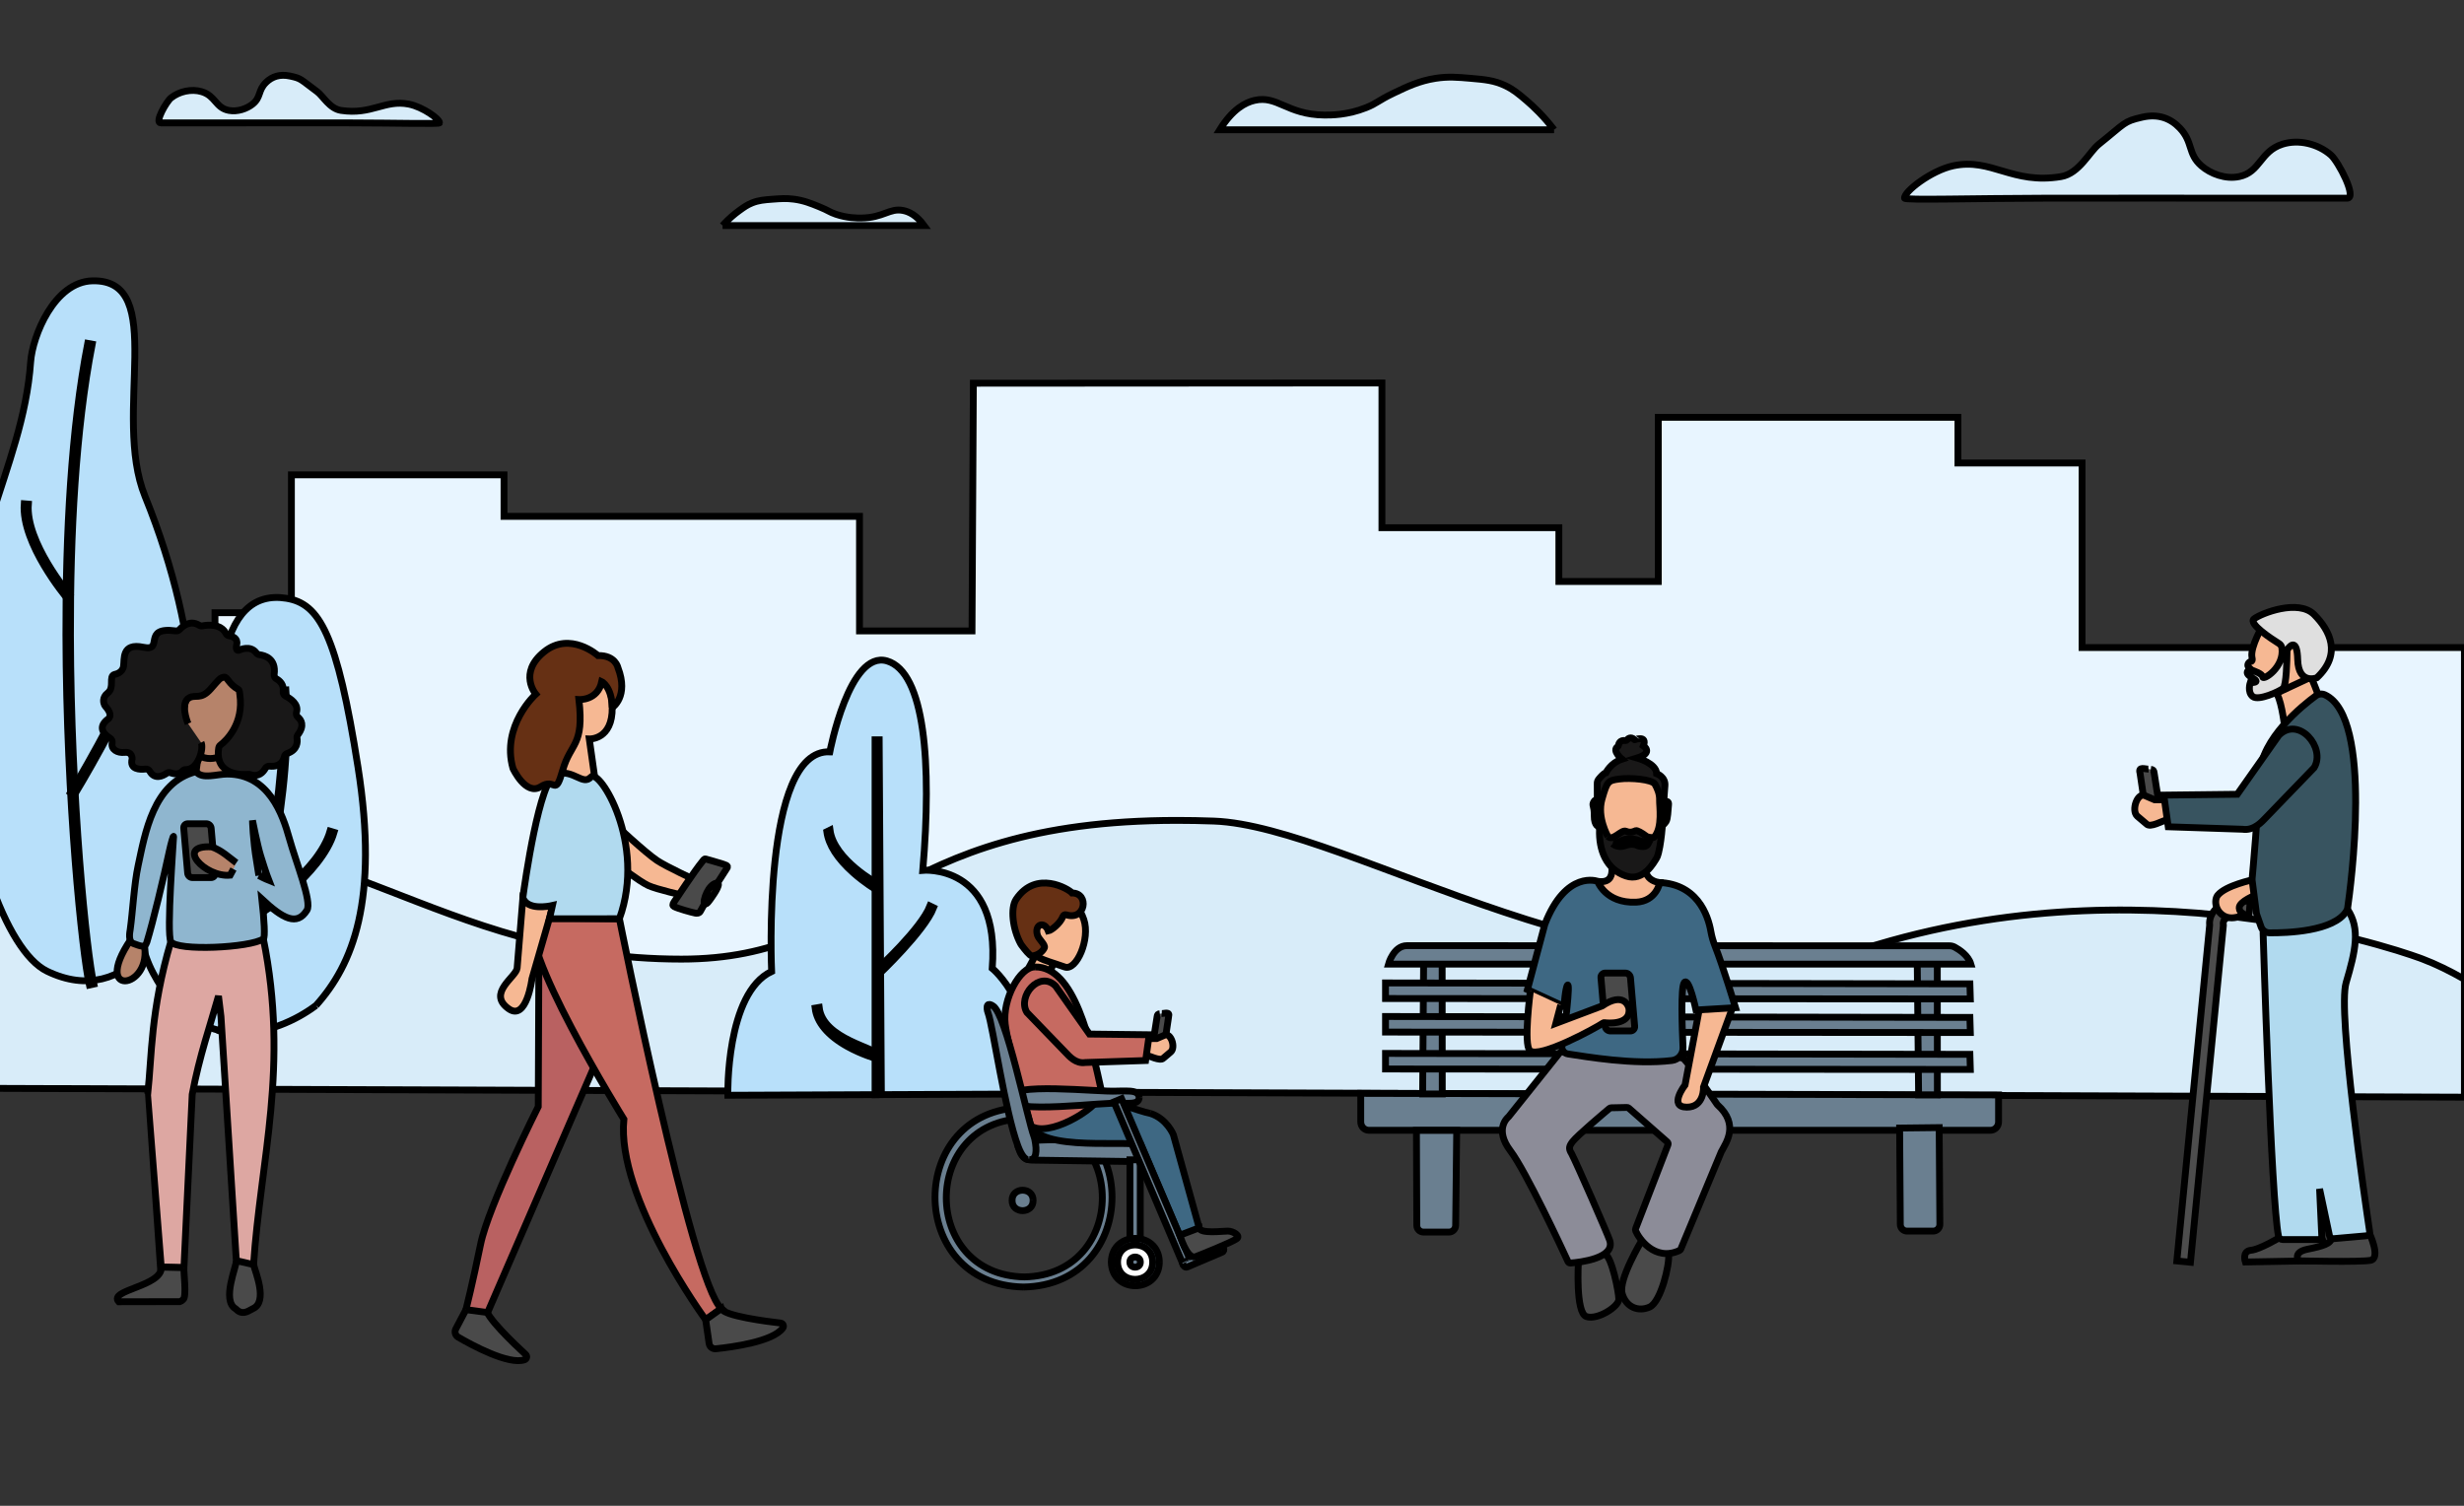 <?xml version="1.0" ?>
<svg xmlns="http://www.w3.org/2000/svg" width="360" height="220" viewBox="0 0 360 220">
  <rect x="0" y="0" width="360" height="220" fill="#333333" stroke="none"/>
  <g/>
  <g>
    <path d="M142.212,55.992l-0.198,36.184l-16.437,0l0,-16.734l-51.937,0l0,-6.066l-31.065,0l0,20.142l-11.166,0l0,7.547l-46.409,0l0,48.801l17.77,0l17.477,0l11.162,0l11.166,0l6.31,0l36.406,0l0,-0.149l35.434,0l0,0.149l23.782,0l11.412,0l32.084,0l2.322,0l11.58,0l17.892,0l22.486,0l6.285,0l26.864,0l10.631,0l18.135,0l0,-7.871l55.861,6.744l0,-50.128l-55.861,0l0,-26.965l-18.135,0l0,-6.679l-43.78,0l0,23.989l-14.526,0l0,-7.854l-25.852,0l0,-21.147z" fill="#E8F5FF" stroke-width="1" stroke="#00000000"/>
  </g>
  <g>
    <path d="M99.558,140.13C63.642,140.13 47.995,118.621 14.461,122.693C6.49,123.661 -3.632,126.685 -15,135.166L-15,158.963L360.058,160.3L360.058,143.066C357.976,141.876 355.9,140.859 353.935,140.115C353.935,140.115 316.141,125.518 274.286,138.008C238.437,148.716 197.141,120.689 177.357,119.962C175.51,119.894 173.727,119.862 172.014,119.862C129.271,119.859 127.227,140.13 99.558,140.13" fill="#D8ECF9" stroke-width="1" stroke="#00000000"/>
    <path d="M285.362,24.225C282.128,24.918 278.131,28.041 278.266,28.956C278.313,29.275 288.4,28.973 298.766,28.956C314.398,28.929 322.213,28.956 323.208,28.956L342.919,28.956C344.457,28.956 341.634,23.59 340.554,22.648C338.684,21.018 335.847,20.304 333.458,21.071C330.184,22.123 330.246,25.156 327.15,25.802C325.13,26.224 322.96,25.38 321.631,24.225C319.606,22.465 320.447,20.774 318.477,18.706C317.097,17.257 315.297,16.591 312.958,17.129C310.228,17.756 310.592,17.917 306.65,21.071C305.266,22.179 303.771,25.362 301.131,25.802C293.97,26.996 290.982,23.02 285.362,24.225" fill="#D8ECF9" stroke-width="1" stroke="#00000000"/>
    <path d="M227.058,18.956L178.212,18.956C180.091,15.93 181.949,14.974 183.3,14.662C186.622,13.893 188.024,16.746 193.476,16.809C194.446,16.82 196.839,16.825 199.582,15.735C201.21,15.089 201.256,14.734 203.653,13.588C205.634,12.641 207.373,11.809 209.758,11.441C211.579,11.159 212.945,11.277 214.847,11.441C217.003,11.626 218.335,11.754 219.934,12.514C221.121,13.079 221.87,13.714 222.988,14.662C224.065,15.576 225.534,16.97 227.058,18.956" fill="#D8ECF9" stroke-width="1" stroke="#00000000"/>
    <path d="M105.568,32.956L135.02,32.956C133.887,31.403 132.766,30.913 131.952,30.753C129.949,30.358 129.103,31.822 125.816,31.854C125.232,31.86 123.789,31.862 122.134,31.303C121.153,30.972 121.126,30.79 119.68,30.202C118.486,29.716 117.437,29.289 115.999,29.1C114.901,28.956 114.077,29.016 112.931,29.1C111.63,29.196 110.828,29.261 109.863,29.651C109.148,29.941 108.696,30.267 108.023,30.753C107.373,31.222 106.487,31.937 105.568,32.956" fill="#D8ECF9" stroke-width="1" stroke="#00000000"/>
    <path d="M59.741,15.216C61.777,15.617 64.295,17.426 64.21,17.956C64.18,18.141 57.828,17.966 51.3,17.956C41.456,17.94 36.534,17.956 35.908,17.956L23.495,17.956C22.526,17.956 24.304,14.848 24.985,14.303C26.162,13.359 27.949,12.945 29.453,13.39C31.514,13.998 31.475,15.755 33.426,16.129C34.698,16.373 36.064,15.885 36.901,15.216C38.177,14.196 37.646,13.217 38.887,12.02C39.756,11.181 40.89,10.796 42.363,11.107C44.082,11.47 43.852,11.563 46.335,13.39C47.207,14.031 48.148,15.874 49.811,16.129C54.32,16.821 56.201,14.518 59.741,15.216" fill="#D8ECF9" stroke-width="1" stroke="#00000000"/>
    <path d="M320.034,184.421L318.044,184.227L322.834,135.212C322.794,134.809 322.798,133.859 323.553,133.007C324.51,131.923 326.264,131.475 328.764,131.674L328.605,133.669C326.23,133.479 325.371,133.988 325.071,134.309C324.777,134.624 324.819,134.979 324.825,135.018L324.843,135.139L324.836,135.292L320.034,184.421Z" fill="#4D4D4D" stroke-width="1" stroke="#00000000"/>
    <path d="M333.753,105.875C333.753,105.875 333.224,101.549 332.401,101.137C331.578,100.726 337.66,98.919 337.66,98.919C337.66,98.919 338.682,101.316 338.648,101.487C338.613,101.659 333.753,105.875 333.753,105.875" fill="#F6B893" stroke-width="1" stroke="#00000000"/>
    <path d="M333.105,180.79C333.105,180.79 330.165,182.55 328.887,182.665C327.519,182.788 328.053,184.381 328.053,184.381L338.891,184.185C338.891,184.185 339.914,181.338 339.08,180.749L333.105,180.79Z" fill="#4A4A4A" stroke-width="1" stroke="#00000000"/>
    <path d="M346.155,180.124C346.155,180.124 347.914,183.842 346.345,184.136C344.776,184.43 335.846,184.209 335.846,184.209C335.846,184.209 334.919,182.959 337.126,182.518C339.332,182.076 340.628,181.69 340.628,180.856L346.155,180.124Z" fill="#4A4A4A" stroke-width="1" stroke="#00000000"/>
    <path d="M330.647,136.266C330.647,136.266 331.818,175.372 332.897,180.6C332.958,180.893 333.214,181.104 333.514,181.104L338.67,181.104C338.982,181.104 339.231,180.843 339.217,180.531L338.899,173.704L340.335,180.483C340.399,180.788 340.682,180.997 340.994,180.97L345.717,180.553C346.032,180.525 346.259,180.238 346.212,179.924C345.562,175.565 341.504,147.868 342.772,143.589C344.148,138.943 344.891,135.691 342.971,132.843C341.051,129.994 331.129,133.195 331.129,133.195L330.647,136.266Z" fill="#B1DAEF" stroke-width="1" stroke="#00000000"/>
    <path d="M329.694,130.712C329.694,130.712 327.108,131.697 327.161,132.654C327.184,133.066 327.374,133.271 327.584,133.371C327.748,133.45 327.745,133.683 327.577,133.754C326.944,134.025 325.914,134.317 325.035,133.877C323.652,133.186 323.451,131.494 324.024,130.793C325.194,129.363 329.136,128.537 329.326,128.496C329.694,128.418 329.694,130.712 329.694,130.712" fill="#F6B893" stroke-width="1" stroke="#00000000"/>
    <path d="M331.577,136.29C334.103,136.314 341.023,136.099 342.834,133.096C342.924,132.947 342.98,132.782 343.005,132.61C343.395,129.926 346.828,104.839 339.69,101.519C339.256,101.317 338.746,101.369 338.36,101.651C336.462,103.035 330.377,107.876 330.143,113.176C329.886,118.997 329.154,127.196 329.047,128.373C329.038,128.468 329.04,128.564 329.053,128.659L329.663,133.369C329.675,133.459 329.696,133.548 329.726,133.634L330.348,135.409C330.531,135.933 331.022,136.285 331.577,136.29" fill="#385460" stroke-width="1" stroke="#00000000"/>
    <path d="M332.57,101.3L337.661,98.919C337.661,98.919 342.852,91.933 337.523,91.018C332.193,90.103 330.686,91.233 330.686,91.233C330.686,91.233 328.748,94.463 329.017,96.024C329.017,96.024 329.189,96.607 328.882,96.641C328.573,96.675 328.163,97.189 328.608,97.565C329.052,97.941 332.57,101.3 332.57,101.3" fill="#F6B893" stroke-width="1" stroke="#00000000"/>
    <path d="M334.331,94.713C334.209,94.867 334.144,95.057 334.143,95.254C334.133,96.328 334.064,100.178 333.573,100.575C333.003,101.037 329.986,102.422 329.144,101.77C328.302,101.118 328.775,99.722 328.775,99.722C328.775,99.722 330.475,99.815 329.067,99.028C328.304,98.601 328.258,98.285 328.376,98.084C328.484,97.901 328.716,97.83 328.918,97.894C329.411,98.049 330.547,98.456 330.593,98.907C330.647,99.457 333.788,97.496 333.394,94.668C333.357,94.402 333.201,94.169 332.973,94.026C331.869,93.337 328.448,91.101 329.323,90.421C330.362,89.613 335.789,87.476 338.098,89.786C340.407,92.095 342.197,95.559 338.502,99.023C338.502,99.023 335.808,100.113 335.701,96.349C335.618,93.429 334.727,94.214 334.331,94.713" fill="#DFDFDF" stroke-width="1" stroke="#00000000"/>
    <path d="M313.901,112.365C313.408,112.389 312.381,111.931 312.665,112.936L313.636,119.475C313.689,120.322 314.873,119.723 315.321,119.749C315.586,119.707 315.785,119.665 315.73,119.317L314.723,112.889C314.668,112.541 314.592,112.447 314.241,112.405" fill="#4A4A4A" stroke-width="1" stroke="#00000000"/>
    <path d="M316.579,119.79C315.966,119.88 314.16,121.006 313.6,120.376L312.261,119.241C311.338,118.389 312.3,115.721 313.395,116.251L314.794,116.851L316.927,116.851L316.579,119.79Z" fill="#F6B893" stroke-width="1" stroke="#00000000"/>
    <path d="M332.954,107.415C335.864,104.538 339.857,109.277 338.103,112.158C338.103,112.158 331.105,119.403 331.105,119.403C330.501,120.028 329.325,121.415 327.625,121.154L316.789,120.795L316.142,116.169L326.875,116.047L332.954,107.415Z" fill="#385460" stroke-width="1" stroke="#00000000"/>
    <path d="M198.811,159.746L198.811,163.915C198.811,164.592 199.347,165.141 200.009,165.141L290.799,165.141C291.46,165.141 291.997,164.592 291.997,163.915L291.997,159.971L198.811,159.746Z" fill="#6A7F90" stroke-width="1" stroke="#00000000"/>
    <path d="M208.006,139.392l-0.152,20.435l2.867,0l-0.018,-20.435z" fill="#6A7F90" stroke-width="1" stroke="#00000000"/>
    <path d="M280.103,139.392l0.213,20.567l2.742,0l-0.012,-20.567z" fill="#6A7F90" stroke-width="1" stroke="#00000000"/>
    <path d="M202.859,140.863C202.859,140.863 203.595,138.165 205.557,138.165L284.828,138.185C285.095,138.185 285.359,138.252 285.593,138.379C286.263,138.739 287.589,139.605 287.952,140.863L202.859,140.863Z" fill="#6A7F90" stroke-width="1" stroke="#00000000"/>
    <path d="M202.43,143.61l0,2.276l85.444,0.066l-0.066,-2.207z" fill="#6A7F90" stroke-width="1" stroke="#00000000"/>
    <path d="M202.43,148.514l0,2.276l85.444,0.066l-0.066,-2.207z" fill="#6A7F90" stroke-width="1" stroke="#00000000"/>
    <path d="M202.43,153.909l0,2.276l85.444,0.066l-0.066,-2.207z" fill="#6A7F90" stroke-width="1" stroke="#00000000"/>
    <path d="M277.543,164.812L277.643,178.895C277.647,179.434 278.086,179.869 278.625,179.869L282.44,179.869C282.984,179.869 283.424,179.425 283.421,178.881L283.32,164.746L277.543,164.812Z" fill="#6A7F90" stroke-width="1" stroke="#00000000"/>
    <path d="M206.946,165.155L207,179.034C207.002,179.574 207.44,180.011 207.981,180.011L211.695,180.011C212.233,180.011 212.67,179.578 212.676,179.041L212.831,165.155L206.946,165.155Z" fill="#6A7F90" stroke-width="1" stroke="#00000000"/>
    <path d="M233.661,120.799C233.661,120.799 232.907,120.772 232.924,119.169C232.94,117.566 232.532,117.734 232.858,117.144C233.185,116.553 233.374,117.281 233.374,117.281L233.661,120.799Z" fill="#F6B893" stroke-width="1" stroke="#00000000"/>
    <path d="M242.938,117.25C242.938,117.25 243.874,116.736 243.78,117.577C243.687,118.419 243.687,119.635 243.406,120.056C243.125,120.478 242.62,120.819 242.62,120.819L242.938,117.25Z" fill="#F6B893" stroke-width="1" stroke="#00000000"/>
    <path d="M230.611,184.399C230.611,184.399 230.166,191.796 231.768,192.352C233.371,192.908 236.52,190.906 236.515,189.824C236.511,188.743 235.495,183.73 234.542,183.258C233.589,182.786 230.611,184.399 230.611,184.399" fill="#4A4A4A" stroke-width="1" stroke="#00000000"/>
    <path d="M239.852,181.274C239.852,181.274 236.435,186.94 236.998,188.972C237.56,191.005 239.376,191.697 241.02,190.962C242.664,190.226 243.961,184.734 243.788,183.306C243.615,181.879 239.852,181.274 239.852,181.274" fill="#4A4A4A" stroke-width="1" stroke="#00000000"/>
    <path d="M238.979,179.839C239.381,180.828 241.712,184.395 245.382,182.698C245.467,182.659 245.534,182.587 245.57,182.501L251.49,168.271C251.52,168.2 251.568,168.142 251.603,168.073C252.139,167.005 254.156,164.305 250.934,161.423C250.914,161.405 250.896,161.386 250.881,161.363C250.569,160.905 247.052,155.749 246.043,154.739C245.05,153.747 229.979,153.687 228.156,153.683C228.041,153.683 227.934,153.735 227.862,153.824L220.424,163.145C220.414,163.158 220.402,163.17 220.389,163.181C220.176,163.358 218.328,165.034 220.674,168.135C222.964,171.161 228.267,182.549 229.086,184.32C229.152,184.461 229.296,184.546 229.451,184.535C230.795,184.436 236.099,183.851 235.169,181.18C234.841,180.237 230.379,169.983 229.581,168.481C229.521,168.369 229.413,168.239 229.376,168.087C229.306,167.791 229.199,167.514 229.76,166.793C230.469,165.881 234.462,162.517 235.15,161.941C235.215,161.886 235.297,161.855 235.382,161.854L237.711,161.804C237.805,161.802 237.896,161.835 237.967,161.897L243.595,166.842C243.713,166.945 243.754,167.112 243.698,167.258L238.979,179.488C238.935,179.601 238.933,179.727 238.979,179.839" fill="#8C8C98" stroke-width="1" stroke="#00000000"/>
    <path d="M248.28,147.434L246.194,158.512C246.194,158.512 243.697,161.74 246.432,161.76C249.031,161.778 248.887,158.829 248.887,158.829L253.11,147.272" fill="#F6B893" stroke-width="1" stroke="#00000000"/>
    <path d="M229.078,153.986C231.671,154.369 238.708,155.619 244.283,154.942C245.239,154.825 245.94,153.984 245.894,153.022C245.758,150.115 245.554,144.295 246.067,143.576C246.756,142.611 247.789,147.57 247.789,147.57L253.574,147.226C253.574,147.226 251.696,141.059 250.568,138.214C250.293,137.521 250.088,136.805 249.96,136.07C249.568,133.826 247.991,128.799 241.73,128.931C241.73,128.931 238.085,134.865 233.423,128.762C233.423,128.762 228.828,127.029 225.709,135.035L223.165,144.581L228.505,147.04C228.505,147.04 228.709,144.285 229.015,143.935C229.464,143.423 228.652,150.232 228.208,152.782C228.108,153.357 228.5,153.901 229.078,153.986" fill="#3E6883" stroke-width="1" stroke="#00000000"/>
    <path d="M237.462,142.164L234.542,142.164C234.361,142.16 234.188,142.235 234.066,142.368C233.943,142.501 233.885,142.68 233.906,142.859L234.516,149.932C234.557,150.321 234.882,150.62 235.273,150.627L238.193,150.627C238.374,150.631 238.548,150.556 238.669,150.423C238.792,150.29 238.85,150.111 238.829,149.932L238.219,142.859C238.178,142.469 237.854,142.171 237.462,142.164" fill="#4A4A4A" stroke-width="1" stroke="#00000000"/>
    <path d="M223.592,144.785C223.592,144.785 222.547,152.657 223.535,153.509C224.912,154.697 233.21,150.165 234.216,149.464C234.279,149.42 234.355,149.403 234.431,149.415C234.914,149.496 237.976,149.732 238.015,147.679C238.015,147.637 238.004,147.43 237.999,147.388C237.954,146.993 237.221,144.852 234.088,146.964L227.314,149.52L228.025,146.834" fill="#F6B893" stroke-width="1" stroke="#00000000"/>
    <path d="M233.422,128.762C233.422,128.762 234.554,131.998 239.027,131.812C242.012,131.687 242.5,128.954 242.5,128.954C242.5,128.954 239.356,128.69 240.845,125.335L235.151,125.236C235.151,125.236 236.686,129.287 233.422,128.762" fill="#F6B893" stroke-width="1" stroke="#00000000"/>
    <path d="M233.369,117.227L233.364,114.477C233.354,114.25 233.428,114.029 233.571,113.852C233.848,113.51 234.326,112.972 234.631,112.904C234.631,112.904 235.335,111.447 236.969,110.919C236.969,110.919 235.458,109.668 236.348,109.088C236.407,109.05 236.442,108.986 236.454,108.917C236.497,108.661 236.682,108.084 237.469,108.2C237.557,108.213 237.648,108.181 237.704,108.111C237.867,107.91 238.263,107.571 238.828,108.079C238.828,108.08 240.713,107.376 240.11,108.959C240.11,108.959 241.643,109.989 239.205,110.743C239.205,110.743 241.994,111.522 242.045,113.03C242.045,113.03 243.377,113.508 243.251,114.814C243.125,116.121 242.96,119.665 242.96,119.665C242.96,119.665 242.719,123.704 242.125,125.197C242.097,125.268 242.066,125.328 242.023,125.395C241.651,125.971 240.153,128.867 237.547,127.983C234.65,127.001 233.598,124.178 233.694,121.227C233.671,120.941 233.417,117.755 233.369,117.227" fill="#191818" stroke-width="1" stroke="#00000000"/>
    <path d="M234.919,122.205C234.919,122.205 233.297,119.437 234.052,116.78C234.807,114.124 234.947,114.04 236.568,113.817C238.19,113.593 241.406,113.872 241.797,114.572C242.189,115.271 242.496,116.026 242.468,116.893C242.441,117.742 242.95,120.845 241.709,122.285C241.658,122.344 241.584,122.376 241.506,122.377C241.262,122.38 240.749,122.337 240.539,122.177C239.892,121.683 239.189,121.284 238.973,121.366C238.806,121.43 238.274,121.758 237.575,121.45C236.876,121.143 235.674,122.96 234.919,122.205" fill="#F6B893" stroke-width="1" stroke="#00000000"/>
    <path d="M235.608,123.278C235.608,123.278 236.355,123.952 237.39,123.567C238.426,123.182 239.004,123.446 239.004,123.446C239.004,123.446 240.424,124.121 240.858,123.206C240.858,123.206 239.196,122.724 238.98,122.652C238.763,122.58 237.752,122.435 237.077,122.748C236.403,123.061 235.849,123.326 235.608,123.278" fill="#F6B893" stroke-width="1" stroke="#00000000"/>
    <path d="M106.336,160.021C106.336,160.021 106.022,145.064 112.737,141.931C112.737,141.931 111.244,109.4 121.242,109.848C121.242,109.848 124.077,94.925 129.6,96.567C135.12,98.208 136.165,111.489 134.822,127.157C134.822,127.157 146.163,126.113 144.969,141.483C144.969,141.483 151.684,146.855 150.939,159.838L106.336,160.021Z" fill="#B8E0FA" stroke-width="1" stroke="#00000000"/>
    <path d="M128.775,159.925l-0.926,0.015l0,-51.855l0.604,0z" fill="#FFFFFF" stroke-width="1" stroke="#00000000"/>
    <path d="M127.99,129.983C127.973,129.973 126.333,129.007 124.642,127.497C122.353,125.455 121.06,123.443 120.799,121.517L121.266,121.285C121.858,125.649 128.254,129.11 128.318,129.147L127.99,129.983Z" fill="#FFFFFF" stroke-width="1" stroke="#00000000"/>
    <path d="M128.204,142.556L128.252,141.497C128.32,141.432 134.572,135.693 135.871,132.365L136.402,132.625C135.068,136.043 128.484,142.292 128.204,142.556" fill="#FFFFFF" stroke-width="1" stroke="#00000000"/>
    <path d="M128,154.657C127.979,154.651 125.908,154.072 123.794,152.892C120.963,151.312 119.336,149.375 119.09,147.289L119.683,147.189C120.242,151.916 128.3,153.097 128.255,154.156L128,154.657Z" fill="#FFFFFF" stroke-width="1" stroke="#00000000"/>
    <path d="M13.495,41.03C7.93,41.172 4.745,49.1 4.479,52.865C3.345,68.982 -6.509,80.476 -5.597,105.581C-4.999,122.031 0.767,138.932 6.866,141.89C18.609,147.588 26.487,134.898 27.813,123.063C29.139,111.229 29.934,94.016 21.184,72.499C16.326,60.551 24.639,40.746 13.495,41.03" fill="#B8E0FA" stroke-width="1" stroke="#00000000"/>
    <path d="M9.699,87.293C9.682,87.272 3.096,79.443 3.538,73.603L4.141,73.653C3.72,79.228 10.142,86.856 10.158,86.877L9.699,87.293Z" fill="#FFFFFF" stroke-width="1" stroke="#00000000"/>
    <path d="M13.056,143.915C12.019,139.446 9.691,117.049 9.63,92.803C9.593,78.082 10.389,62.672 12.817,50.166L13.47,50.285C11.051,62.75 10.257,78.118 10.294,92.803C10.355,116.999 12.672,139.325 13.704,143.774L13.056,143.915Z" fill="#FFFFFF" stroke-width="1" stroke="#00000000"/>
    <path d="M10.322,115.773C10.346,115.733 17.991,103.136 19.169,98.059L19.819,98.202C18.617,103.377 10.92,116.062 10.895,116.103L10.322,115.773Z" fill="#FFFFFF" stroke-width="1" stroke="#00000000"/>
    <path d="M46.171,146.898C51.539,140.923 55.373,131.571 52.306,112.088C49.238,92.605 46.682,88.189 41.827,87.41C36.971,86.631 33.903,89.748 32.625,96.502C31.347,103.256 31.603,110.01 29.558,112.607C27.513,115.205 15.757,129.753 22.401,142.222C29.047,154.691 40.293,151.314 46.171,146.898" fill="#B8E0FA" stroke-width="1" stroke="#00000000"/>
    <path d="M32.686,150.901C34.462,147.012 37.856,136.382 40,124.558C41.438,116.628 42.316,108.154 41.77,100.807L41.139,100.851C41.681,108.146 40.808,116.564 39.379,124.447C37.245,136.216 33.874,146.78 32.112,150.639L32.686,150.901Z" fill="#FFFFFF" stroke-width="1" stroke="#00000000"/>
    <path d="M38.018,133.479C37.617,133.93 47.028,127.727 48.81,121.61L48.223,121.435C46.509,127.322 38.029,132.677 38.005,132.693L38.018,133.479Z" fill="#FFFFFF" stroke-width="1" stroke="#00000000"/>
    <path d="M35.058,144.609C35.042,144.587 29.575,136.939 28.756,131.257L28.183,131.358C29.026,137.212 34.585,144.986 34.601,145.008L35.058,144.609Z" fill="#FFFFFF" stroke-width="1" stroke="#00000000"/>
    <path d="M33.081,108.976l0.187,5.23l-4.819,0l0.709,-5.23z" fill="#B6836A" stroke-width="1" stroke="#00000000"/>
    <path d="M26.755,104.954C26.735,113.49 35.472,112.38 35.725,103.815C35.744,95.279 27.008,96.389 26.755,104.954" fill="#B6836A" stroke-width="1" stroke="#00000000"/>
    <path d="M38.482,137.169C42.261,155.858 38.077,169.32 37.033,184.914L34.579,184.993L32.284,148.518L31.922,145.52C30.75,149.716 29.138,154.268 28.083,159.901C27.681,168.339 27.277,176.775 26.875,185.212L23.575,185.132C23.576,185.126 21.574,159.846 21.582,159.835C22.202,154.286 21.979,147.706 24.961,137.566L38.482,137.169Z" fill="#DDA7A2" stroke-width="1" stroke="#00000000"/>
    <path d="M21.036,137.777C22.555,144.704 12.538,146.082 19.759,136.349L21.036,137.777Z" fill="#B6836A" stroke-width="1" stroke="#00000000"/>
    <path d="M37.818,127.925C37.714,127.216 37.604,126.513 37.488,125.835C36.955,122.707 36.892,119.871 36.892,119.871C36.892,119.871 37.602,123.473 38.085,125.04C38.88,127.625 39.277,128.619 39.277,128.619C39.277,128.619 38.608,128.351 37.818,127.925M42.26,122.455C41.308,119.028 39.277,113.11 33.219,113.09C31.693,113.084 29.535,113.905 28.647,112.74C22.377,114.303 21.184,121.859 20.19,126.432C19.592,129.18 19.395,133.192 19.023,135.816C18.974,136.16 18.663,137.558 19.49,137.855C20.458,138.188 21.172,138.588 21.453,137.666C22.376,134.643 23.906,128.253 24.763,124.245C24.949,123.376 25.36,121.859 25.36,122.256C25.36,122.701 24.305,136.427 24.962,137.566C25.786,138.996 36.592,138.48 38.482,137.169C38.749,136.984 38.611,134.444 38.265,131.372C41.345,134.229 43.382,135.334 44.845,132.993C45.612,131.766 43.254,126.034 42.26,122.455" fill="#8FB6CF" stroke-width="1" stroke="#00000000"/>
    <path d="M34.528,184.186L37.043,184.76C37.284,185.792 39.197,190.215 36.933,191.205C36.042,191.702 35.351,192.159 34.404,191.205C32.36,189.97 34.579,184.994 34.528,184.186" fill="#4A4A4A" stroke-width="1" stroke="#00000000"/>
    <path d="M26.874,185.212C26.797,185.74 27.31,189.512 26.758,189.854C26.577,190.059 26.366,190.141 26.269,190.173C23.427,190.179 20.189,190.184 17.348,190.19C15.77,188.455 23.707,187.964 23.574,185.132C24.674,185.16 25.774,185.186 26.874,185.212" fill="#4A4A4A" stroke-width="1" stroke="#00000000"/>
    <path d="M30.147,120.354L27.433,120.354C27.077,120.354 26.813,120.643 26.845,120.999L27.419,127.575C27.451,127.931 27.765,128.22 28.121,128.22L30.835,128.22C31.192,128.22 31.456,127.931 31.424,127.575L30.849,120.999C30.818,120.643 30.504,120.354 30.147,120.354" fill="#4A4A4A" stroke-width="1" stroke="#00000000"/>
    <path d="M34.107,126.979L33.626,127.87C29.928,128.221 25.498,123.405 30.942,123.733C32.382,124.225 33.493,125.303 34.528,126.059" fill="#B6836A" stroke-width="1" stroke="#00000000"/>
    <path d="M29.383,108.496C29.801,109.302 28.986,112.468 27.154,112.433C26.973,112.429 26.795,112.505 26.675,112.642C26.436,112.912 25.909,113.274 24.938,112.91C24.738,112.835 24.514,112.866 24.339,112.987C23.8,113.357 22.612,113.958 21.882,112.68C21.753,112.454 21.496,112.329 21.237,112.359C20.438,112.451 18.906,112.436 19.307,110.871C19.307,110.871 19.378,109.799 18.194,109.928C17.159,110.041 16.207,109.513 16.386,108.545C16.436,108.275 16.32,108 16.087,107.855C15.351,107.4 14.125,106.35 15.741,105.086C15.741,105.086 16.681,104.606 15.391,103.192C15.345,103.142 15.306,103.085 15.278,103.023C15.144,102.737 14.875,101.916 15.738,101.247C16.803,100.421 15.8,98.799 16.758,98.529C16.758,98.529 17.883,98.37 18.047,97.349C18.209,96.327 17.736,93.885 20.933,94.566C24.057,95.231 20.64,91.505 25.665,92.175C25.882,92.204 26.101,92.127 26.248,91.964C26.692,91.475 27.777,90.55 29.103,91.352C29.247,91.439 29.416,91.472 29.58,91.44C30.286,91.302 32.247,91.07 33.014,92.553C33.107,92.733 33.271,92.862 33.47,92.893C33.955,92.967 34.793,93.23 34.585,94.155C34.315,95.357 35.024,94.959 35.024,94.959C35.024,94.959 36.567,94.209 37.442,95.382C37.556,95.535 37.722,95.639 37.911,95.661C38.633,95.747 40.366,96.195 40.058,98.521C40.022,98.792 40.154,99.057 40.393,99.19C40.855,99.448 41.513,100.003 41.369,101.034C41.332,101.307 41.48,101.574 41.725,101.699C42.433,102.061 43.669,102.879 43.322,104.053C43.245,104.316 43.314,104.6 43.525,104.776C43.988,105.161 44.552,105.982 43.525,107.343C43.416,107.487 43.366,107.67 43.396,107.849C43.484,108.381 43.488,109.564 41.965,110.08C41.745,110.154 41.581,110.341 41.532,110.568C41.411,111.125 40.976,112.084 39.407,111.938C39.147,111.914 38.89,112.039 38.761,112.266C38.464,112.789 37.787,113.598 36.587,113.171C36.49,113.136 36.389,113.119 36.287,113.128C35.442,113.201 31.342,113.351 31.951,109.288C31.978,109.111 32.071,108.952 32.216,108.846C33.05,108.228 35.659,105.717 35.043,101.476C35.018,101.305 35.008,100.831 34.812,100.723C33.415,99.956 33.212,98.852 32.753,98.933C32.098,99.048 32.098,99.169 30.771,100.668C29.314,102.314 28.555,101.405 27.621,101.958C26.373,102.695 27.244,105.187 27.482,105.729" fill="#191818" stroke-width="1" stroke="#00000000"/>
    <path d="M89.745,120.329C89.745,120.329 94.275,124.567 95.989,125.712C97.409,126.66 101.733,128.647 101.733,128.647L100.079,130.879C100.079,130.879 95.964,129.961 94.697,129.371C93.397,128.767 89.96,126.142 89.96,126.142L89.745,120.329Z" fill="#F6B893" stroke-width="1" stroke="#00000000"/>
    <path d="M68.229,191.055L66.593,194.161C66.368,194.589 66.518,195.118 66.936,195.361C68.912,196.514 74.315,199.459 76.648,198.665C76.975,198.554 77.055,198.126 76.801,197.893C75.313,196.523 70.686,192.153 71.044,191.08L68.229,191.055Z" fill="#4A4A4A" stroke-width="1" stroke="#00000000"/>
    <path d="M68.078,191.344L71.241,191.765L86.881,155.651L78.736,139.291L78.641,161.683C78.641,161.683 71.377,176.124 70.217,181.789C69.073,187.382 68.078,191.344 68.078,191.344" fill="#B96161" stroke-width="1" stroke="#00000000"/>
    <path d="M78.225,134.067L90.498,134.231C90.498,134.231 101.136,187.58 105.391,191.181L103.1,192.817C103.1,192.817 90.008,174.979 91.153,163.524C91.153,163.524 74.952,137.504 78.225,134.067" fill="#C66A61" stroke-width="1" stroke="#00000000"/>
    <path d="M86.886,113.543L86.098,107.966C86.098,107.966 89.527,108.119 89.447,103.335C89.432,102.449 89.37,100.932 88.553,99.781L85.416,98.778L83.431,105.117L81.544,112.811L84.886,114.937L87.189,114.876L86.886,113.543Z" fill="#F6B893" stroke-width="1" stroke="#00000000"/>
    <path d="M103.099,192.817L103.604,196.291C103.673,196.769 104.106,197.109 104.587,197.06C106.863,196.829 112.965,196.031 114.384,194.017C114.583,193.735 114.397,193.342 114.054,193.302C112.045,193.07 105.732,192.259 105.39,191.181L103.099,192.817Z" fill="#4A4A4A" stroke-width="1" stroke="#00000000"/>
    <path d="M75.555,141.443L76.409,131.004L80.822,132.264L77.724,143.001C77.724,143.001 76.946,149.232 74.331,147.396C71.085,145.117 75.444,142.723 75.555,141.443" fill="#F6B893" stroke-width="1" stroke="#00000000"/>
    <path d="M86.349,113.518C85.167,114.848 83.852,112.389 81.266,113.054C78.822,113.683 76.641,129.294 76.41,131.005C76.396,131.104 76.389,131.157 76.389,131.157C77.056,133.024 80.121,132.425 80.714,132.29L80.279,134.241L90.498,134.231C94.486,123.193 87.531,112.188 86.349,113.518" fill="#B1DAEF" stroke-width="1" stroke="#00000000"/>
    <path d="M89.453,103.375C89.453,103.375 91.917,101.784 90.281,97.541C90.281,97.541 89.917,95.723 87.371,95.783C87.371,95.783 83.31,92.146 79.491,95.238C75.672,98.329 78.279,101.42 78.279,101.42C78.279,101.42 73.187,106.027 74.945,112.271C74.945,112.271 76.824,116.332 79.006,114.938C81.188,113.543 81.067,116.574 82.219,112.513C83.37,108.452 85.371,109.058 84.583,102.208C84.583,102.208 87.31,102.39 87.916,99.602C87.916,99.602 89.363,100.283 89.453,103.375" fill="#663014" stroke-width="1" stroke="#00000000"/>
    <path d="M98.481,132.445C98.997,132.731 100.957,133.283 101.605,133.412C101.761,133.444 102.157,133.464 102.322,133.151C103.238,131.413 105.996,127.172 106.168,126.917C106.355,126.64 106.338,126.564 106.095,126.407C105.934,126.302 103.732,125.683 103.093,125.497C102.876,125.434 102.687,125.78 102.618,125.862C101.553,127.135 98.65,131.533 98.464,131.811C98.239,132.147 98.272,132.329 98.481,132.445" fill="#4A4A4A" stroke-width="1" stroke="#00000000"/>
    <path d="M104.641,129.027C105.514,128.844 104.406,130.507 103.985,131.1C103.6,131.642 103.254,132.18 102.992,132.053C102.73,131.926 102.942,131.077 103.267,130.405C103.593,129.733 104.11,129.138 104.641,129.027" fill="#F6B893" stroke-width="1" stroke="#00000000"/>
    <path d="M149.657,163.433C134.458,163.704 134.46,186.294 149.657,186.563C164.856,186.292 164.854,163.702 149.657,163.433M149.542,188.04C132.299,187.731 132.302,162.107 149.542,161.8C166.784,162.11 166.782,187.734 149.542,188.04" fill="#6A7F90" stroke-width="1" stroke="#00000000"/>
    <path d="M167.232,168.266C167.232,168.942 167.206,169.71 165.971,169.71L150.785,169.496C149.232,169.451 149.079,168.398 148.725,167.466C148.247,165.722 164.077,166.988 164.988,166.624C166.467,166.667 167.398,167.232 167.232,168.266" fill="#6A7F90" stroke-width="1" stroke="#00000000"/>
    <path d="M168.079,162.674C164.577,162.006 153.289,156.415 150.544,163.11C149.633,168.499 163.942,166.571 166.688,167.24L172.607,181.103L175.296,179.717L171.434,165.786C171.434,165.786 170.484,163.434 168.079,162.674" fill="#3E6883" stroke-width="1" stroke="#00000000"/>
    <path d="M151.194,143.467C151.84,143.792 152.756,143.683 153.052,143.143L154.172,139.926C154.812,138.676 152.151,137.866 151.63,138.94L150.056,141.853C149.785,142.323 150.142,142.649 150.788,142.9" fill="#F6B893" stroke-width="1" stroke="#00000000"/>
    <path d="M158.351,134.352C159.317,137.178 157.292,141.894 155.558,141.279C151.958,140.004 150.939,140.155 149.972,137.329C147.44,130.639 156.134,127.785 158.351,134.352" fill="#F6B893" stroke-width="1" stroke="#00000000"/>
    <path d="M155.774,133.652C158.618,134.564 159.187,130.468 156.637,130.469C156.163,129.901 151.395,127.024 148.467,131.385C147.608,132.664 147.934,135.7 149.12,137.888C149.155,137.953 149.195,138.014 149.239,138.073C149.676,138.656 150.465,139.673 150.754,139.663C151.68,139.631 152.416,138.928 152.594,138.459C152.754,138.037 151.772,137.226 151.589,136.671C151.066,135.085 152.575,134.472 153.162,136.012C153.589,135.937 154.899,134.949 155.3,133.892C155.374,133.699 155.578,133.589 155.774,133.652" fill="#663014" stroke-width="1" stroke="#00000000"/>
    <path d="M151.209,141.275C156.984,141.168 159.331,152.119 161.023,159.845C159.913,162.328 153.085,166.173 150.629,164.504C150.077,162.775 147.274,152.992 146.864,149.632C146.427,146.053 149.001,141.229 151.209,141.275" fill="#C66A61" stroke-width="1" stroke="#00000000"/>
    <path d="M169.73,148.083C170.13,148.103 170.967,147.73 170.736,148.547C170.736,148.547 169.945,153.87 169.945,153.87C169.902,154.56 168.939,154.072 168.574,154.093C168.357,154.059 168.197,154.024 168.24,153.741L169.061,148.51C169.105,148.226 169.167,148.15 169.454,148.116" fill="#4A4A4A" stroke-width="1" stroke="#00000000"/>
    <path d="M167.274,154.104C167.773,154.177 169.519,155.115 169.974,154.604L171.065,153.679C171.815,152.986 171.032,150.814 170.141,151.246L169.003,151.734L167.267,151.734L167.274,154.104Z" fill="#F6B893" stroke-width="1" stroke="#00000000"/>
    <path d="M154.223,144.055C151.854,141.713 148.604,145.571 150.032,147.915C150.032,147.915 155.728,153.812 155.728,153.812C156.219,154.321 157.177,155.45 158.56,155.237L167.379,154.945L167.907,151.18L159.171,151.081L154.223,144.055Z" fill="#C66A61" stroke-width="1" stroke="#00000000"/>
    <path d="M166.437,160.321C166.421,161.54 164.622,161.072 163.57,161.226C161.824,160.865 147.336,163.031 147.22,160.451C147.448,157.997 160.372,159.582 163.223,159.411C163.471,159.396 163.719,159.387 163.968,159.395C165.019,159.433 166.288,159.251 166.437,160.321" fill="#6A7F90" stroke-width="1" stroke="#00000000"/>
    <path d="M150.339,169.417C149.811,169.524 149.252,168.844 148.721,167.429C146.829,162.381 145.071,149.948 144.365,148.004C144.295,147.81 144.241,147.61 144.222,147.404C144.12,146.306 144.981,146.917 145.073,146.969C146.984,148.042 150.124,163.57 151.081,166.086C151.126,166.204 151.161,166.325 151.186,166.449C151.542,168.177 151.439,169.549 150.339,169.417" fill="#6A7F90" stroke-width="1" stroke="#00000000"/>
  </g>
  <g>
    <path d="M165.088,183.348l1.51,0l0,-13.895l-1.51,0z" fill="#6A7F90" stroke-width="1" stroke="#00000000"/>
  </g>
  <g>
    <path d="M150.942,175.387C150.971,177.38 147.84,177.38 147.87,175.387C147.841,173.395 150.971,173.395 150.942,175.387" fill="#6A7F90" stroke-width="1" stroke="#00000000"/>
  </g>
  <g>
    <path d="M169.386,184.394C169.307,189.008 162.445,189.007 162.366,184.394C162.445,179.78 169.308,179.781 169.386,184.394" fill="#6A7F90" stroke-width="1" stroke="#00000000"/>
  </g>
  <g>
    <path d="M168.412,184.404C168.397,187.758 163.296,187.758 163.282,184.404C163.297,181.049 168.397,181.049 168.412,184.404" fill="#FFFFFF" stroke-width="1" stroke="#00000000"/>
  </g>
  <g>
    <path d="M173.867,184.038l-1.113,0.474l-10.007,-23.518l1.114,-0.474z" fill="#6A7F90" stroke-width="1" stroke="#00000000"/>
  </g>
  <g>
    <path d="M178.549,182.949L173.486,185.104C173.053,185.296 172.849,184.786 172.736,184.468C172.729,184.46 178.204,182.142 178.204,182.138C178.726,181.907 179.08,182.732 178.549,182.949" fill="#6A7F90" stroke-width="1" stroke="#00000000"/>
  </g>
  <g>
    <path d="M180.698,180.975C181.29,180.561 180.172,179.853 179.372,179.864C178.632,179.86 175.331,180.292 175.201,179.394L172.367,180.475C172.724,181.482 173.653,184.187 174.83,183.551C175.635,183.231 179.884,181.544 180.698,180.975" fill="#4A4A4A" stroke-width="1" stroke="#00000000"/>
  </g>
  <g>
    <path d="M166.61,184.398C166.625,185.389 165.068,185.389 165.082,184.398C165.068,183.407 166.625,183.407 166.61,184.398" fill="#6A7F90" stroke-width="1" stroke="#00000000"/>
  </g>
</svg>
